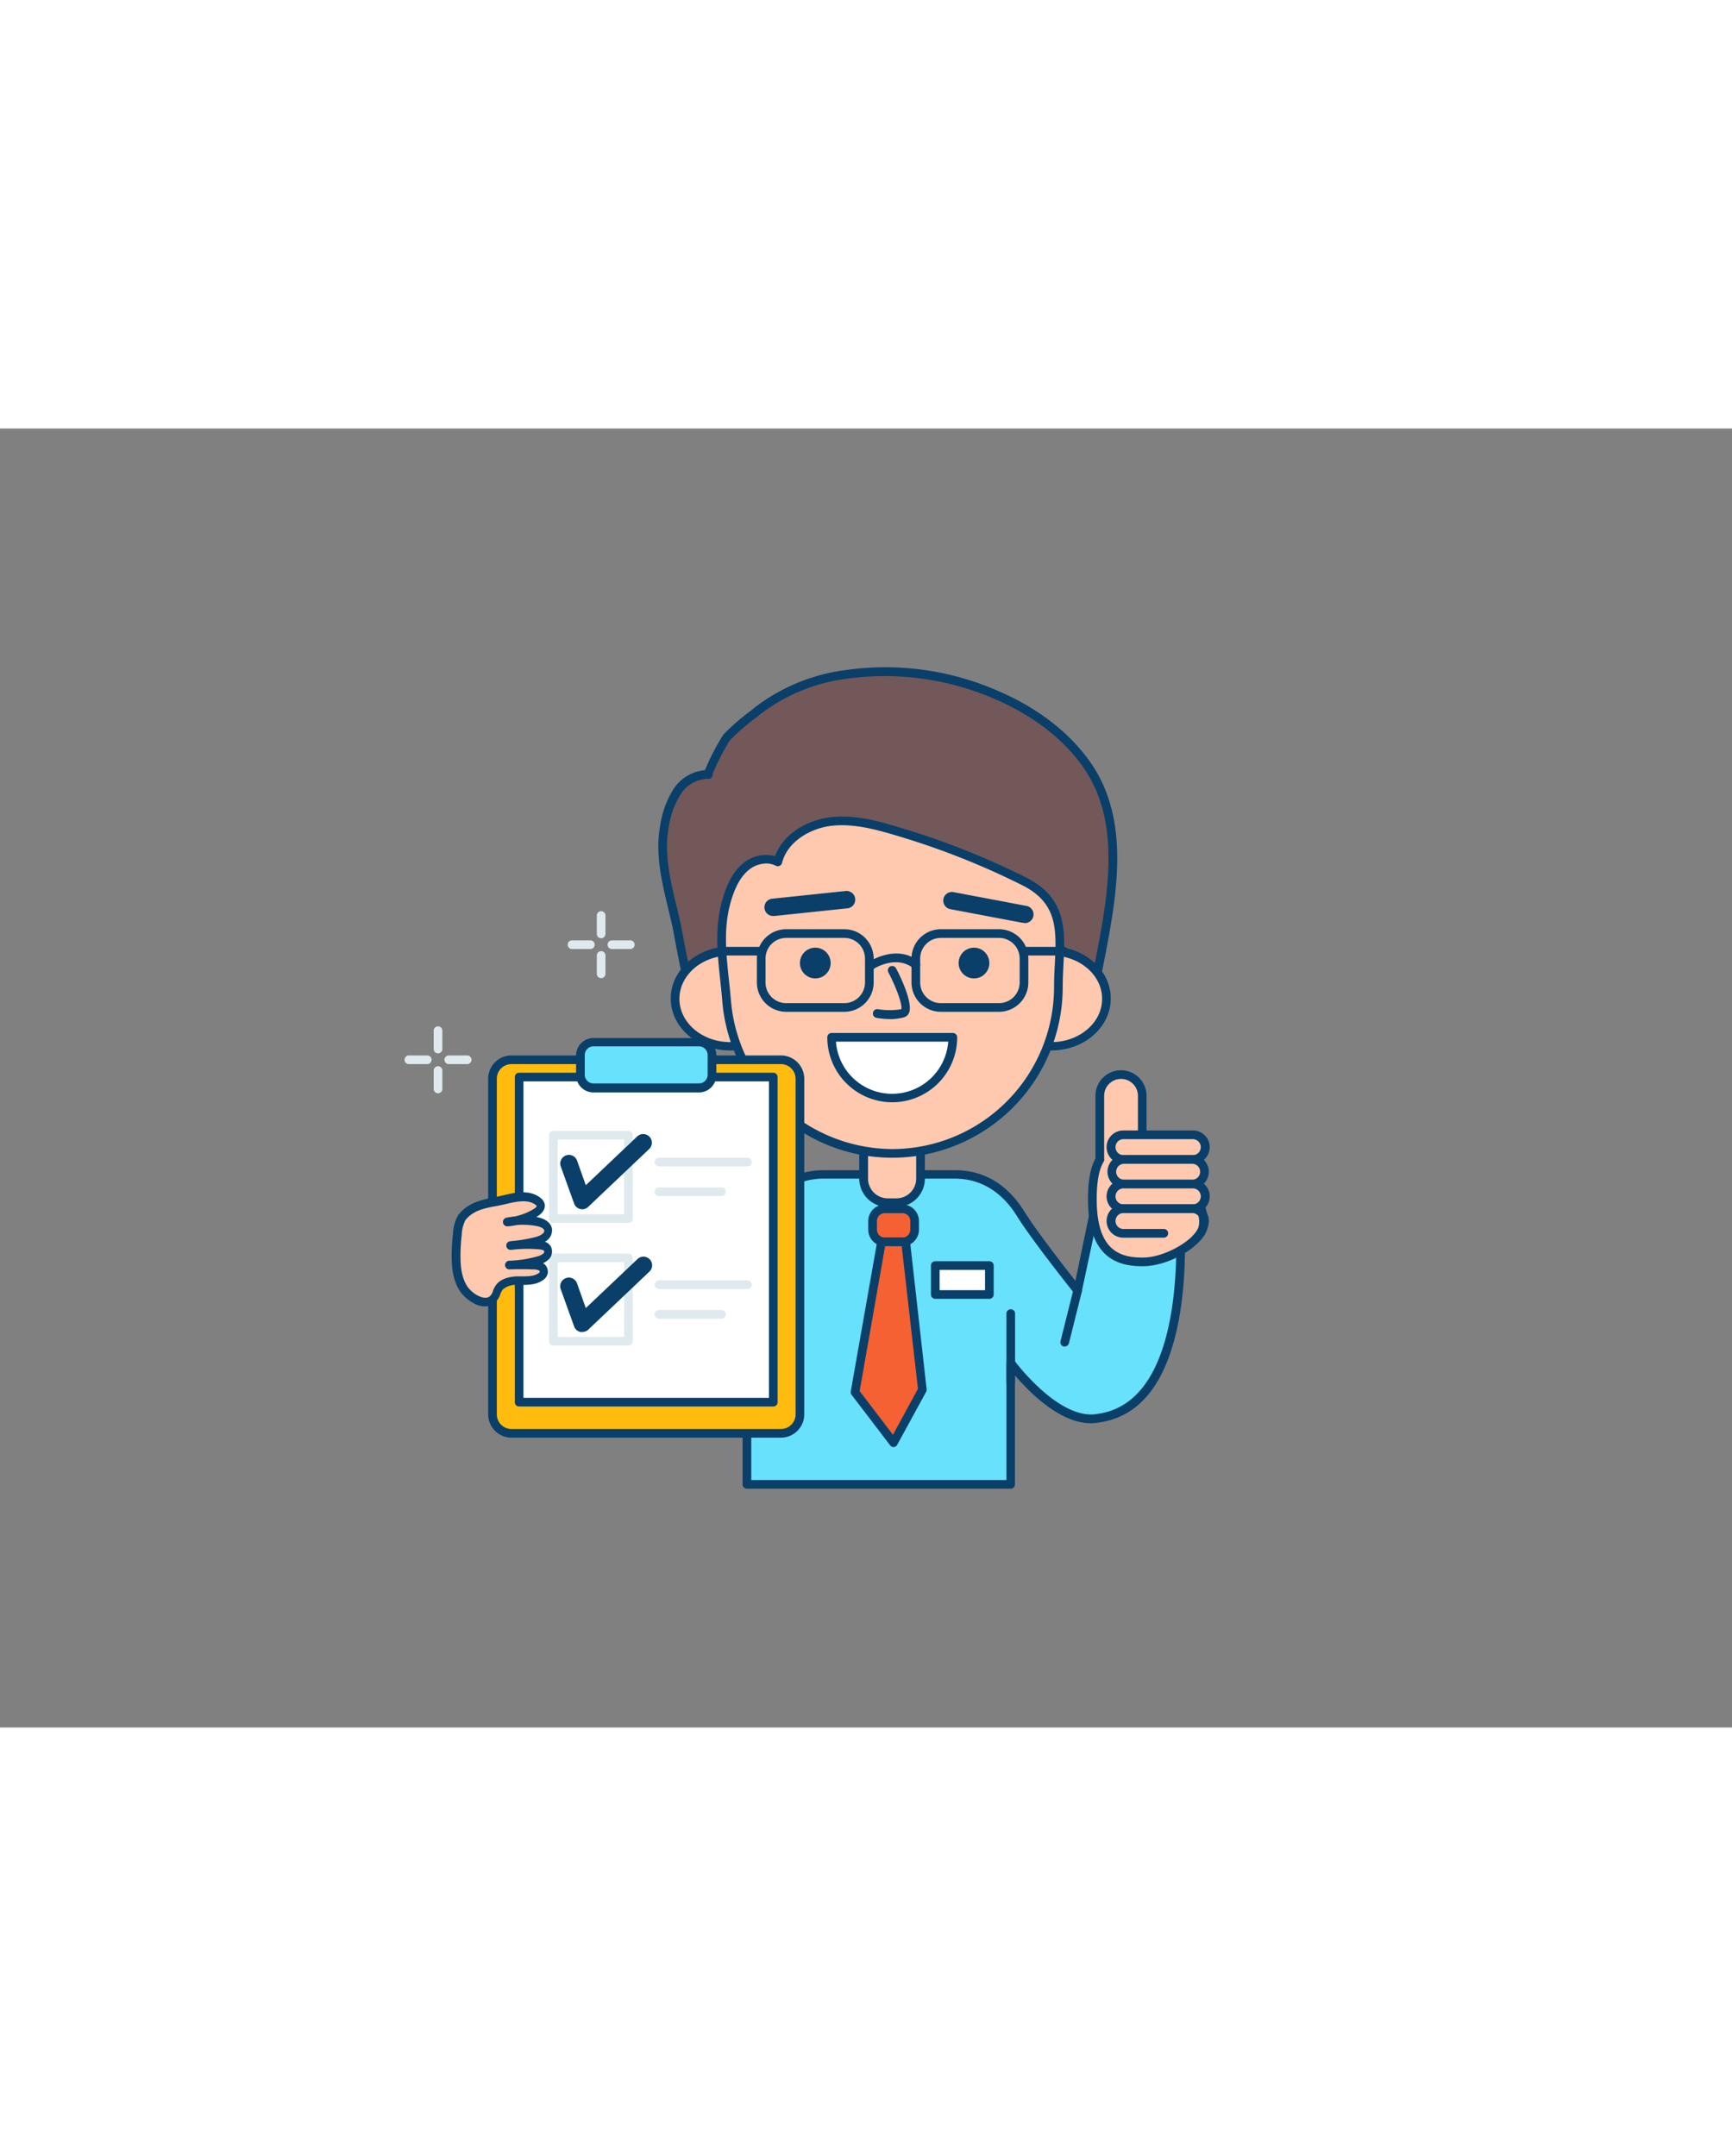 <svg xmlns="http://www.w3.org/2000/svg" viewBox="0 0 400 300" data-imageid="data-arranging-f" imageName="Quality Check" class="illustrations_image" style="width: 241px;"><rect x="0" y="0" width="400" height="300" fill="#808080" stroke="none"/><g id="_161_quality_check_outline" data-name="#161_quality_check_outline"><path d="M272.16,177.57l-19.14,2-4.12,19.5s-9.62-12-13.14-17.71c-2.9-4.66-7.6-9.13-15.23-9.13H190.21A17.71,17.71,0,0,0,172.5,190v53.9h60.93V215.79s10.7,14.66,20.33,12.74C274.71,225.6,273.29,188.25,272.16,177.57Z" fill="#68e1fd" class="target-color"/><path d="M233.43,244.85H172.5a1,1,0,0,1-1-1V190a18.73,18.73,0,0,1,18.71-18.71h30.32c6.7,0,12.11,3.23,16.08,9.6,2.67,4.3,9,12.45,11.75,15.95L252,179.37a1,1,0,0,1,.87-.78l19.15-2a1,1,0,0,1,1.1.89c.27,2.57,1.5,16-.94,28.68-2.73,14.2-8.89,22.06-18.32,23.38-7.76,1.55-15.93-6.72-19.47-10.88v25.21A1,1,0,0,1,233.43,244.85Zm-59.93-2h58.93V215.79a1,1,0,0,1,.69-.95,1,1,0,0,1,1.11.36c.11.15,10.44,14.12,19.34,12.35,20.73-2.9,18.29-41.93,17.69-48.88l-17.42,1.83-4,18.79a1,1,0,0,1-1.76.41c-.39-.49-9.7-12.15-13.21-17.8s-8.41-8.66-14.38-8.66H190.21A16.72,16.72,0,0,0,173.5,190Z" fill="#093f68"/><path d="M199.51,165.69h13.1a0,0,0,0,1,0,0v7.54a5.56,5.56,0,0,1-5.56,5.56h-2a5.56,5.56,0,0,1-5.56-5.56v-7.54A0,0,0,0,1,199.51,165.69Z" fill="#ffc9b0"/><path d="M207,179.79h-2a6.57,6.57,0,0,1-6.56-6.56v-7.54a1,1,0,0,1,1-1H212.6a1,1,0,0,1,1,1v7.54A6.57,6.57,0,0,1,207,179.79Zm-6.53-13.1v6.54a4.56,4.56,0,0,0,4.56,4.56h2a4.56,4.56,0,0,0,4.56-4.56v-6.54Z" fill="#093f68"/><path d="M160,131.67c-.64,0-3.45-15.77-3.8-17.31-1.65-7.33-4.15-15.12-2.7-22.57a20.38,20.38,0,0,1,2.93-8c1.64-2.34,4.37-4.1,7.22-3.88-.62,0,3.58-7.9,4.16-8.53a64.32,64.32,0,0,1,7.28-6.26,42.69,42.69,0,0,1,20.24-8.31,64.31,64.31,0,0,1,35,4.81c8.22,3.59,15.86,9,20.92,16.37,10.32,15.12,4.29,35.81,1.33,52.46L244.43,129Z" fill="#725858"/><path d="M159.85,132.68c-1,0-1.33-.67-4.1-15.26-.27-1.44-.47-2.5-.55-2.84-.27-1.17-.55-2.36-.84-3.56-1.54-6.37-3.13-13-1.87-19.42a21.46,21.46,0,0,1,3.09-8.38,9.62,9.62,0,0,1,7.23-4.31,55,55,0,0,1,4.23-8.2,50.2,50.2,0,0,1,6.16-5.38l1.24-1a43.49,43.49,0,0,1,20.71-8.52,64.82,64.82,0,0,1,35.54,4.88c9.26,4,16.64,9.82,21.36,16.73,9.21,13.5,5.78,31.05,2.75,46.53-.44,2.27-.88,4.5-1.26,6.66a1,1,0,0,1-1.16.81l-8-1.4L160,132.67h-.15Zm.12-1h0Zm0-1Zm3.21-49.77a7.64,7.64,0,0,0-5.93,3.47A19.71,19.71,0,0,0,154.45,92c-1.17,6,.37,12.41,1.85,18.58.29,1.2.58,2.4.85,3.58.08.35.29,1.44.56,2.9.62,3.27,2.18,11.49,2.86,13.61L244.4,128a.66.66,0,0,1,.2,0l7.14,1.25c.34-1.86.72-3.77,1.1-5.71,2.95-15.1,6.29-32.21-2.45-45-4.5-6.6-11.59-12.14-20.49-16a63.74,63.74,0,0,0-34.45-4.74,41.51,41.51,0,0,0-19.76,8.1l-1.25,1a49.33,49.33,0,0,0-5.93,5.16,55.27,55.27,0,0,0-3.91,7.64,1,1,0,0,1,0,.3,1,1,0,0,1-1.08.92h0Z" fill="#093f68"/><ellipse cx="168.63" cy="131.67" rx="12.72" ry="10.96" fill="#ffc9b0"/><path d="M168.63,143.64c-7.57,0-13.72-5.37-13.72-12s6.15-12,13.72-12,13.72,5.37,13.72,12S176.2,143.64,168.63,143.64Zm0-21.93c-6.46,0-11.72,4.47-11.72,10s5.26,10,11.72,10,11.72-4.47,11.72-10S175.09,121.71,168.63,121.71Z" fill="#093f68"/><ellipse cx="242.81" cy="131.67" rx="12.72" ry="10.96" fill="#ffc9b0"/><path d="M242.81,143.64c-7.57,0-13.73-5.37-13.73-12s6.16-12,13.73-12,13.72,5.37,13.72,12S250.37,143.64,242.81,143.64Zm0-21.93c-6.47,0-11.73,4.47-11.73,10s5.26,10,11.73,10,11.72-4.47,11.72-10S249.27,121.71,242.81,121.71Z" fill="#093f68"/><path d="M206.06,167.41a38.37,38.37,0,0,1-38.25-35.23c-.68-8.29-2.36-16.09.33-24.22a14.5,14.5,0,0,1,4.08-6.73c2-1.69,5.09-2.39,7.41-1.11C181,94.81,186.5,91.4,192,90.78s10.88,1,16.13,2.53a178.22,178.22,0,0,1,28.37,11.26c10.81,5.38,8,14.25,8,24.46A38.37,38.37,0,0,1,206.06,167.41Z" fill="#ffc9b0"/><path d="M206.06,168.41h0a39.38,39.38,0,0,1-39.25-36.15c-.13-1.58-.29-3.14-.46-4.7-.72-6.76-1.4-13.14.85-19.92,1.1-3.33,2.49-5.61,4.38-7.18A8.16,8.16,0,0,1,179,98.77c2-5.41,7.73-8.4,12.84-9,5.73-.66,11.47,1,16.53,2.56a179,179,0,0,1,28.53,11.33c9.48,4.72,9.1,12.2,8.7,20.12-.08,1.69-.17,3.45-.17,5.23A39.42,39.42,0,0,1,206.06,168.41Zm-29.12-67.95a6.49,6.49,0,0,0-4.08,1.54c-1.59,1.32-2.78,3.31-3.77,6.27-2.11,6.37-1.45,12.54-.75,19.08.17,1.57.33,3.15.47,4.75a37.33,37.33,0,0,0,6.09,17.59,37.84,37.84,0,0,0,31.16,16.72A37.42,37.42,0,0,0,243.43,129c0-1.83.09-3.61.18-5.33.39-7.88.7-14.1-7.6-18.23a176.26,176.26,0,0,0-28.21-11.2c-4.88-1.46-10.4-3.1-15.74-2.49-4.6.52-10.15,3.43-11.46,8.59a1,1,0,0,1-1.45.63A4.6,4.6,0,0,0,176.94,100.46Z" fill="#093f68"/><circle cx="188.29" cy="123.45" r="3.55" fill="#093f68"/><circle cx="224.94" cy="123.45" r="3.55" fill="#093f68"/><path d="M220.06,140.6a14,14,0,0,1-28,0Z" fill="#fff"/><path d="M206.06,155.6a15,15,0,0,1-15-15,1,1,0,0,1,1-1h28a1,1,0,0,1,1,1A15,15,0,0,1,206.06,155.6Zm-13-14a13,13,0,0,0,25.93,0Z" fill="#093f68"/><path d="M205.87,136.4a21.3,21.3,0,0,1-3.44-.29,1,1,0,1,1,.35-2,16.43,16.43,0,0,0,5.37,0c.31-.92-1.05-4.83-3-8.54a1,1,0,0,1,1.77-.93c1,1.85,4,8.07,3,10.36a1.83,1.83,0,0,1-1.21,1A12.49,12.49,0,0,1,205.87,136.4Z" fill="#093f68"/><path d="M178.65,112.58a2,2,0,0,1-.21-4l16.86-1.77a2,2,0,0,1,.41,4l-16.85,1.77Z" fill="#093f68"/><path d="M236.5,114.15a2.43,2.43,0,0,1-.38,0L219.47,111a2,2,0,1,1,.75-3.93l16.64,3.15a2,2,0,0,1-.36,4Z" fill="#093f68"/><rect x="201.52" y="180.21" width="9.7" height="7.64" rx="2.82" fill="#f56132"/><path d="M208.41,188.85h-4.07a3.82,3.82,0,0,1-3.82-3.82v-2a3.83,3.83,0,0,1,3.82-3.82h4.07a3.83,3.83,0,0,1,3.82,3.82v2A3.83,3.83,0,0,1,208.41,188.85Zm-4.07-7.64a1.83,1.83,0,0,0-1.82,1.82v2a1.83,1.83,0,0,0,1.82,1.82h4.07a1.83,1.83,0,0,0,1.82-1.82v-2a1.83,1.83,0,0,0-1.82-1.82Z" fill="#093f68"/><polygon points="203.59 187.85 197.47 222.56 206.37 234.23 213.05 221.98 209.16 187.85 203.59 187.85" fill="#f56132"/><path d="M206.37,235.23a1,1,0,0,1-.79-.39l-8.91-11.68a1,1,0,0,1-.19-.78l6.12-34.71a1,1,0,0,1,1-.82h5.57a1,1,0,0,1,1,.89L214,221.87a1.09,1.09,0,0,1-.11.59l-6.68,12.25a1,1,0,0,1-.8.52Zm-7.84-12.93,7.7,10.1L212,221.78l-3.75-32.93h-3.84Z" fill="#093f68"/><rect x="113.74" y="145.79" width="71" height="86.26" rx="4.38" fill="#ffbc0e"/><path d="M180.36,233.06H118.12a5.39,5.39,0,0,1-5.38-5.38V150.17a5.39,5.39,0,0,1,5.38-5.38h62.24a5.39,5.39,0,0,1,5.38,5.38v77.51A5.39,5.39,0,0,1,180.36,233.06Zm-62.24-86.27a3.38,3.38,0,0,0-3.38,3.38v77.51a3.38,3.38,0,0,0,3.38,3.38h62.24a3.39,3.39,0,0,0,3.38-3.38V150.17a3.39,3.39,0,0,0-3.38-3.38Z" fill="#093f68"/><rect x="119.89" y="149.78" width="58.7" height="75.08" fill="#fff"/><path d="M178.59,225.86h-58.7a1,1,0,0,1-1-1V149.78a1,1,0,0,1,1-1h58.7a1,1,0,0,1,1,1v75.08A1,1,0,0,1,178.59,225.86Zm-57.7-2h56.7V150.78h-56.7Z" fill="#093f68"/><rect x="134.01" y="141.69" width="30.46" height="10.64" rx="3.04" fill="#68e1fd" class="target-color"/><path d="M161.43,153.33H137.05a4,4,0,0,1-4-4v-4.56a4,4,0,0,1,4-4h24.38a4,4,0,0,1,4,4v4.56A4,4,0,0,1,161.43,153.33Zm-24.38-10.64a2,2,0,0,0-2,2v4.56a2,2,0,0,0,2,2h24.38a2,2,0,0,0,2-2v-4.56a2,2,0,0,0-2-2Z" fill="#093f68"/><path d="M263.79,165.75V154.11a4.9,4.9,0,0,0-9.8,0v14.7h0c-1.11,1.81-1.76,4.67-1.76,9.21,0,12.32,5.75,14.45,11.64,14.45s13.19-4.58,13.91-8.07C279.12,178.06,269.28,166.25,263.79,165.75Z" fill="#ffc9b0"/><path d="M263.91,193.47c-5.42,0-12.64-1.6-12.64-15.45,0-4.23.56-7.31,1.72-9.41v-14.5a5.9,5.9,0,0,1,11.8,0v10.8c3.32.85,7.25,4.52,9.87,8,1.54,2.08,5,7.37,4.14,11.65S270,193.47,263.91,193.47ZM255,168.58a1,1,0,0,1-.11.75c-1.08,1.77-1.61,4.61-1.61,8.69,0,11.85,5.38,13.45,10.64,13.45s12.33-4.33,12.93-7.27c.49-2.39-1-6.24-3.79-10.06-3.06-4.13-6.91-7.17-9.35-7.4a1,1,0,0,1-.91-1V154.11a3.9,3.9,0,0,0-7.8,0Z" fill="#093f68"/><rect x="256.76" y="163.12" width="21.41" height="5.69" rx="2.84" fill="#ffc9b0"/><path d="M275.33,169.81H259.61a3.85,3.85,0,1,1,0-7.69h15.72a3.85,3.85,0,1,1,0,7.69Zm-15.72-5.69a1.85,1.85,0,1,0,0,3.69h15.72a1.85,1.85,0,1,0,0-3.69Z" fill="#093f68"/><rect x="256.76" y="168.81" width="21.41" height="5.69" rx="2.84" fill="#ffc9b0"/><path d="M275.33,175.49H259.61a3.84,3.84,0,1,1,0-7.68h15.72a3.84,3.84,0,1,1,0,7.68Zm-15.72-5.68a1.84,1.84,0,1,0,0,3.68h15.72a1.84,1.84,0,1,0,0-3.68Z" fill="#093f68"/><rect x="256.76" y="174.49" width="21.41" height="5.69" rx="2.84" fill="#ffc9b0"/><path d="M275.33,181.18H259.61a3.85,3.85,0,1,1,0-7.69h15.72a3.85,3.85,0,1,1,0,7.69Zm-15.72-5.69a1.85,1.85,0,1,0,0,3.69h15.72a1.85,1.85,0,1,0,0-3.69Z" fill="#093f68"/><path d="M276.24,188.06a1,1,0,0,1-.71-.3,1,1,0,0,1,0-1.41,5.11,5.11,0,0,0,1.65-3.33,1.85,1.85,0,0,0-1.85-1.84H259.61a1.85,1.85,0,1,0,0,3.69h9.17a1,1,0,0,1,0,2h-9.17a3.85,3.85,0,1,1,0-7.69h15.72a3.85,3.85,0,0,1,3.85,3.84,7,7,0,0,1-2.24,4.75A1,1,0,0,1,276.24,188.06Z" fill="#093f68"/><path d="M233.43,221.2a1,1,0,0,1-1-1V204.41a1,1,0,0,1,2,0V220.2A1,1,0,0,1,233.43,221.2Z" fill="#093f68"/><path d="M245.89,212a1,1,0,0,1-.24,0,1,1,0,0,1-.73-1.21l3-12a1,1,0,0,1,1.22-.73,1,1,0,0,1,.72,1.21l-3,12A1,1,0,0,1,245.89,212Z" fill="#093f68"/><path d="M145.14,183.46H127.79a1,1,0,0,1-1-1V163.22a1,1,0,0,1,1-1h17.35a1,1,0,0,1,1,1v19.24A1,1,0,0,1,145.14,183.46Zm-16.35-2h15.35V164.22H128.79Z" fill="#dfeaef"/><path d="M134.47,180.32a1.82,1.82,0,0,1-.46-.06,2,2,0,0,1-1.42-1.27l-3.06-8.5a2,2,0,1,1,3.76-1.36l2,5.63,11.88-11.27a2,2,0,1,1,2.75,2.91l-14.09,13.37A2,2,0,0,1,134.47,180.32Z" fill="#093f68"/><path d="M172.61,170.41H152.19a1,1,0,0,1,0-2h20.42a1,1,0,0,1,0,2Z" fill="#dfeaef"/><path d="M166.62,177.27H152.19a1,1,0,0,1,0-2h14.43a1,1,0,0,1,0,2Z" fill="#dfeaef"/><path d="M145.14,211.79H127.79a1,1,0,0,1-1-1V191.54a1,1,0,0,1,1-1h17.35a1,1,0,0,1,1,1v19.25A1,1,0,0,1,145.14,211.79Zm-16.35-2h15.35V192.54H128.79Z" fill="#dfeaef"/><path d="M134.47,208.64a2.4,2.4,0,0,1-.46,0,2,2,0,0,1-1.42-1.27l-3.06-8.51a2,2,0,1,1,3.76-1.35l2,5.62,11.88-11.26a2,2,0,1,1,2.75,2.9l-14.09,13.37A2,2,0,0,1,134.47,208.64Z" fill="#093f68"/><path d="M172.61,198.73H152.19a1,1,0,0,1,0-2h20.42a1,1,0,0,1,0,2Z" fill="#dfeaef"/><path d="M166.62,205.6H152.19a1,1,0,0,1,0-2h14.43a1,1,0,0,1,0,2Z" fill="#dfeaef"/><path d="M105.59,186.05c0-.1,0-.19,0-.29a9.09,9.09,0,0,1,1-3.4c2.47-3.29,6.4-3.43,10.19-4.36,2.53-.62,5.5-1.16,7.51.52a1.58,1.58,0,0,1,.53.7c.22.75-.5,1.43-1.17,1.83a15.15,15.15,0,0,1-6.54,2.11,17.78,17.78,0,0,1,6.78,0c1.16.22,2.5.79,2.64,1.95.16,1.39-1.47,2.23-2.82,2.56a36.26,36.26,0,0,1-5.94,1,31.75,31.75,0,0,1,6.61-.09c.79.08,1.71.27,2,1a1.61,1.61,0,0,1-.48,1.77,4.17,4.17,0,0,1-1.76.84,27.42,27.42,0,0,1-6.68,1c1.83,0,3.67,0,5.5,0a3.92,3.92,0,0,1,1.74.33,1.4,1.4,0,0,1,.8,1.46,1.63,1.63,0,0,1-.67.88c-1.55,1.13-3.64.9-5.55.95a5.57,5.57,0,0,0-3.92,1.4c-.88,1-.79,2.44-2.05,3.19-2.11,1.24-5.18-1-6.29-2.69-1.47-2.2-1.77-5-1.77-7.61A42.3,42.3,0,0,1,105.59,186.05Z" fill="#ffc9b0"/><path d="M112,202.75c-2.38,0-4.8-2.07-5.76-3.5-1.71-2.58-1.93-5.72-1.93-8.17a42.13,42.13,0,0,1,.31-5.15l0-.3a10,10,0,0,1,1.08-3.76l.06-.11c2.23-3,5.47-3.62,8.61-4.27.71-.14,1.42-.29,2.14-.46,3-.74,6.12-1.17,8.39.72a2.46,2.46,0,0,1,.85,1.19c.31,1.06-.29,2.17-1.61,3l-.31.19.22,0c2,.38,3.28,1.41,3.44,2.81a3,3,0,0,1-1.64,2.87,2.52,2.52,0,0,1,1.45,1.27,2.58,2.58,0,0,1-.7,2.93,4.43,4.43,0,0,1-1.19.74,2.34,2.34,0,0,1,1.08,2.44,2.54,2.54,0,0,1-1.06,1.46c-1.53,1.12-3.43,1.13-5.11,1.13h-1a4.5,4.5,0,0,0-3.2,1.07,3.79,3.79,0,0,0-.58,1.08,4.16,4.16,0,0,1-1.72,2.3A3.66,3.66,0,0,1,112,202.75Zm-4.56-19.84a8.52,8.52,0,0,0-.8,3l0,.28h0a42.29,42.29,0,0,0-.29,4.91c0,2.17.18,4.93,1.6,7.06,1,1.5,3.57,3.19,5,2.38a2.36,2.36,0,0,0,.88-1.32,5.3,5.3,0,0,1,.93-1.67c1.26-1.43,3.45-1.7,4.64-1.74h1c1.51,0,2.94,0,4-.75.26-.19.29-.3.29-.3a.57.57,0,0,0-.29-.35,3.27,3.27,0,0,0-1.31-.21c-1.81-.07-3.64-.08-5.45,0a1,1,0,0,1-1-1,1,1,0,0,1,1-1,26.49,26.49,0,0,0,6.44-1,3.57,3.57,0,0,0,1.35-.61.66.66,0,0,0,.25-.62c0-.09-.25-.32-1.23-.41a31,31,0,0,0-5.19,0l-1.25.13a1,1,0,0,1-1.08-.9,1,1,0,0,1,.88-1.09l1.26-.13a33.54,33.54,0,0,0,4.56-.83c1.08-.27,2.14-.86,2.07-1.47s-1-.94-1.83-1.09a17,17,0,0,0-4.56-.22,16.09,16.09,0,0,1-2,.29,1,1,0,0,1-.29-2c.64-.13,1.29-.22,1.94-.29a14.1,14.1,0,0,0,4.29-1.7c.53-.32.71-.62.72-.69h0a1.1,1.1,0,0,0-.21-.22c-1.59-1.31-4.13-.93-6.64-.31-.73.18-1.48.33-2.21.48C111.79,180.07,109.19,180.6,107.42,182.91Zm-1.83,3.14h0Z" fill="#093f68"/><rect x="216" y="193.27" width="12.5" height="6.69" fill="#fff"/><path d="M228.49,201H216a1,1,0,0,1-1-1v-6.69a1,1,0,0,1,1-1h12.49a1,1,0,0,1,1,1V200A1,1,0,0,1,228.49,201ZM217,199h10.49v-4.69H217Z" fill="#093f68"/><path d="M138.83,117.72a1,1,0,0,1-1-1v-4.24a1,1,0,1,1,2,0v4.24A1,1,0,0,1,138.83,117.72Z" fill="#dfeaef"/><path d="M138.83,126.94a1,1,0,0,1-1-1V121.7a1,1,0,0,1,2,0v4.24A1,1,0,0,1,138.83,126.94Z" fill="#dfeaef"/><path d="M145.56,120.21h-4.24a1,1,0,0,1,0-2h4.24a1,1,0,0,1,0,2Z" fill="#dfeaef"/><path d="M136.35,120.21h-4.24a1,1,0,0,1,0-2h4.24a1,1,0,0,1,0,2Z" fill="#dfeaef"/><path d="M101.16,144.31a1,1,0,0,1-1-1v-4.24a1,1,0,0,1,2,0v4.24A1,1,0,0,1,101.16,144.31Z" fill="#dfeaef"/><path d="M101.16,153.52a1,1,0,0,1-1-1v-4.24a1,1,0,0,1,2,0v4.24A1,1,0,0,1,101.16,153.52Z" fill="#dfeaef"/><path d="M107.89,146.79h-4.24a1,1,0,0,1,0-2h4.24a1,1,0,1,1,0,2Z" fill="#dfeaef"/><path d="M98.67,146.79H94.43a1,1,0,0,1,0-2h4.24a1,1,0,0,1,0,2Z" fill="#dfeaef"/><path d="M195,134.71H181.57a6.78,6.78,0,0,1-6.77-6.77v-5.53a6.78,6.78,0,0,1,6.77-6.77H195a6.78,6.78,0,0,1,6.77,6.77v5.53A6.78,6.78,0,0,1,195,134.71Zm-13.44-17.07a4.78,4.78,0,0,0-4.77,4.77v5.53a4.78,4.78,0,0,0,4.77,4.77H195a4.78,4.78,0,0,0,4.77-4.77v-5.53a4.78,4.78,0,0,0-4.77-4.77Z" fill="#093f68"/><path d="M230.72,134.71H217.28a6.78,6.78,0,0,1-6.77-6.77v-5.53a6.78,6.78,0,0,1,6.77-6.77h13.44a6.78,6.78,0,0,1,6.77,6.77v5.53A6.78,6.78,0,0,1,230.72,134.71Zm-13.44-17.07a4.78,4.78,0,0,0-4.77,4.77v5.53a4.78,4.78,0,0,0,4.77,4.77h13.44a4.78,4.78,0,0,0,4.77-4.77v-5.53a4.78,4.78,0,0,0-4.77-4.77Z" fill="#093f68"/><path d="M211.51,124.82a1,1,0,0,1-.62-.21c-3.86-3-8.63-.07-8.83,0A1,1,0,1,1,201,123c.25-.16,6.16-3.86,11.15,0a1,1,0,0,1-.62,1.79Z" fill="#093f68"/><path d="M175.8,121.71h-9.06a1,1,0,0,1,0-2h9.06a1,1,0,0,1,0,2Z" fill="#093f68"/><path d="M245.72,121.71h-9.06a1,1,0,0,1,0-2h9.06a1,1,0,0,1,0,2Z" fill="#093f68"/></g></svg>